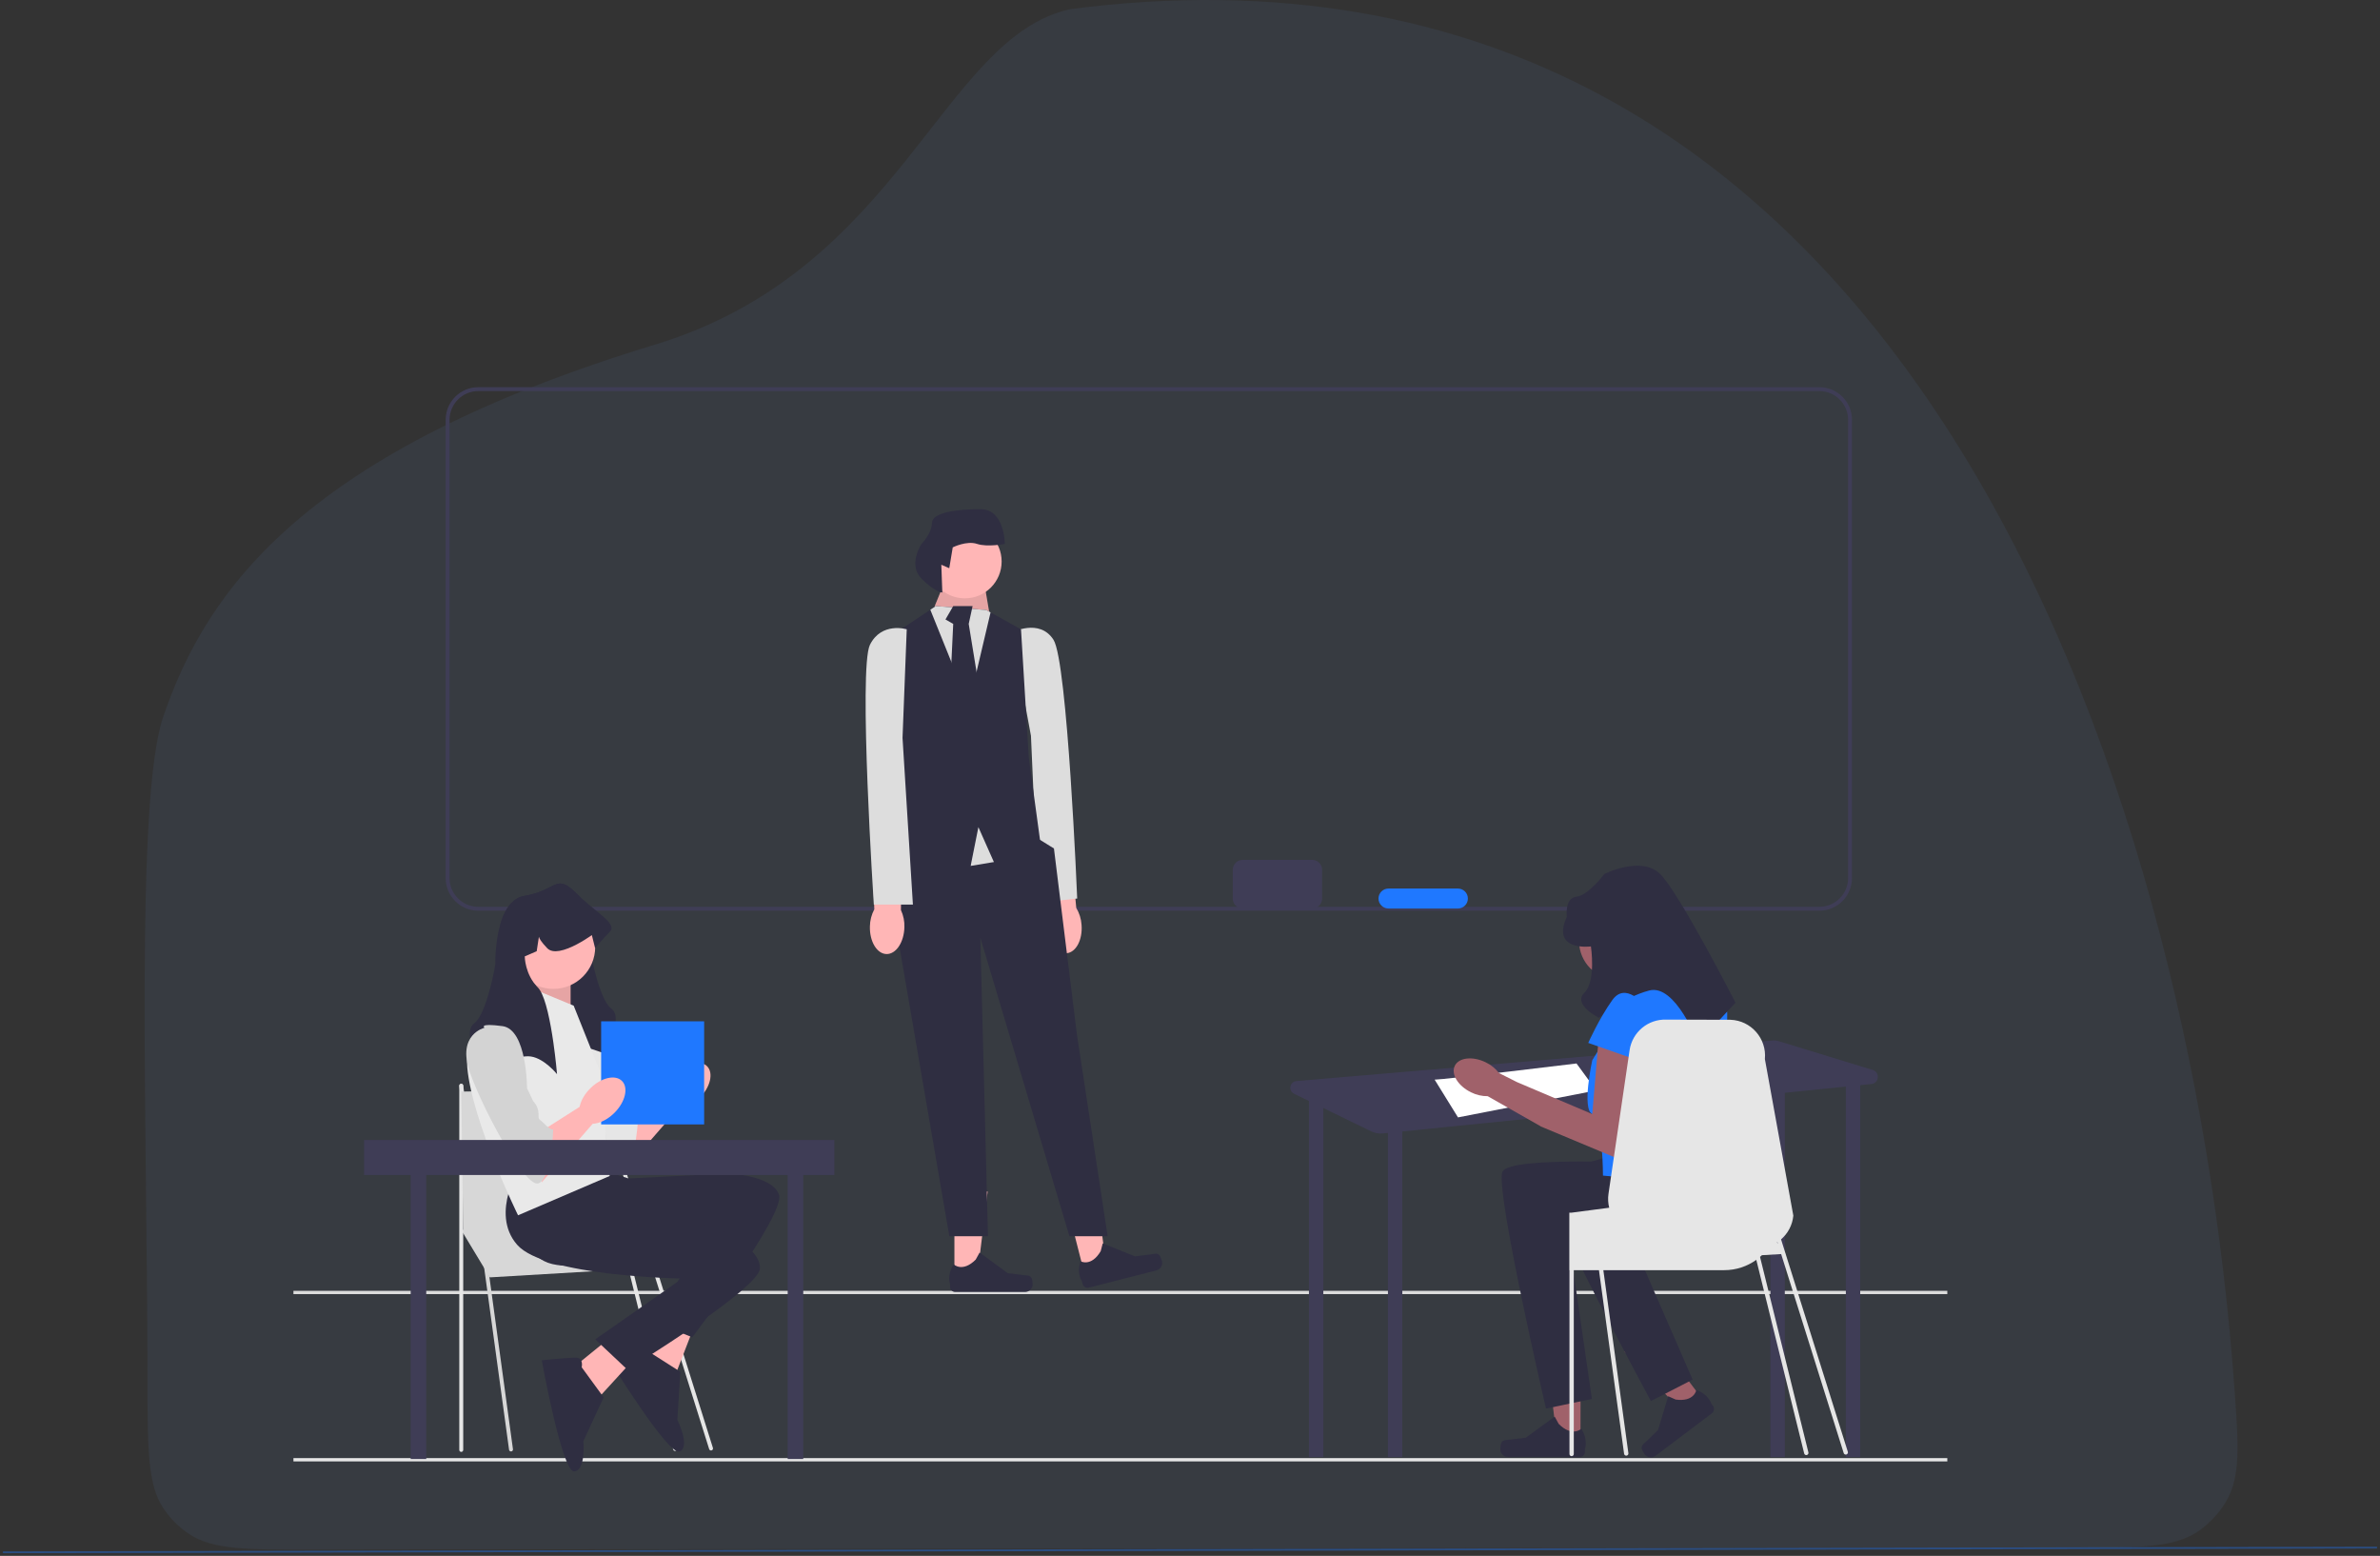 <svg width="661" height="432" viewBox="0 0 661 432" fill="none" xmlns="http://www.w3.org/2000/svg">
<rect x="0" y="0" width="661" height="432" fill="#333333" stroke="none"/>
<path d="M576.815 429.714C420.117 429.778 187.22 430.125 87.77 430.277C68.67 430.307 59.12 430.321 52.553 425.945C49.619 423.99 47.33 421.707 45.368 418.777C40.977 412.22 40.969 402.316 40.954 382.507C40.9 313.199 37.483 222.217 45.28 199.183C57.543 162.949 85.652 124.949 182.026 95.646C250.344 74.874 261.469 10.343 297.283 2.529C530.385 -27.721 608.43 220.208 620.49 384.287V384.287C621.753 401.466 622.384 410.056 618.107 417.142C616.342 420.065 613.672 422.941 610.887 424.916C604.135 429.703 595.028 429.707 576.815 429.714Z" fill="#6EA8FF" fill-opacity="0.07"/>
<g clip-path="url(#clip0_73_6098)">
<path d="M505.3 252.86H132.832C127.839 252.86 123.777 248.796 123.777 243.799V116.566C123.777 111.57 127.839 107.505 132.832 107.505H505.3C510.293 107.505 514.354 111.57 514.354 116.566V243.799C514.354 248.796 510.293 252.86 505.3 252.86ZM132.832 108.586C128.434 108.586 124.857 112.166 124.857 116.566V243.799C124.857 248.2 128.434 251.78 132.832 251.78H505.3C509.697 251.78 513.275 248.2 513.275 243.799V116.566C513.275 112.166 509.697 108.586 505.3 108.586H132.832Z" fill="#3F3D56"/>
<path d="M540.831 404.857H81.498V405.766H540.831V404.857Z" fill="#E6E6E6"/>
<path d="M540.831 358.41H81.498V359.319H540.831V358.41Z" fill="#DBDBDB"/>
<path d="M290.829 257.539C291.159 261.687 293.565 264.879 296.203 264.668C298.841 264.458 300.712 260.925 300.381 256.776C300.272 255.116 299.767 253.507 298.909 252.083L297.29 234.526L289.072 235.462L291.541 252.671C290.919 254.214 290.675 255.883 290.829 257.539Z" fill="#FFB6B6"/>
<path d="M281.013 175.629C281.013 175.629 288.694 171.56 292.589 177.64C296.484 183.721 299.172 249.484 299.172 249.484L288.377 250.638L286.33 204.296L281.013 175.629Z" fill="#DDDDDD"/>
<path d="M265.07 354.978L271.324 354.978L274.299 330.838L265.068 330.839L265.07 354.978Z" fill="#FFB6B6"/>
<path d="M286.497 354.836C286.692 355.164 286.795 356.224 286.795 356.605C286.795 357.778 285.844 358.729 284.672 358.729H265.304C264.504 358.729 263.856 358.081 263.856 357.28V356.473C263.856 356.473 262.898 354.048 264.87 351.059C264.87 351.059 267.322 353.4 270.985 349.734L272.066 347.775L279.886 353.498L284.22 354.032C285.169 354.149 286.009 354.014 286.497 354.836Z" fill="#2F2E41"/>
<path d="M301.262 353.942L307.321 352.393L304.233 328.268L295.29 330.554L301.262 353.942Z" fill="#FFB6B6"/>
<path d="M321.988 348.498C322.258 348.768 322.619 349.768 322.714 350.138C323.004 351.275 322.318 352.432 321.182 352.722L302.417 357.519C301.642 357.717 300.853 357.249 300.655 356.473L300.456 355.692C300.456 355.692 298.928 353.579 300.099 350.195C300.099 350.195 303.054 351.855 305.697 347.396L306.259 345.231L315.251 348.839L319.583 348.283C320.531 348.161 321.312 347.822 321.988 348.498Z" fill="#2F2E41"/>
<path d="M259.896 170.44L259.6 168.286L263.124 159.673L272.808 158.596L274.899 170.927L259.896 170.44Z" fill="#FFB6B6"/>
<path opacity="0.1" d="M259.896 170.44L259.6 168.286L263.124 159.673L272.808 158.596L274.899 170.927L259.896 170.44Z" fill="black"/>
<path d="M248.598 231.272L244.294 243.115L247.522 249.576L263.661 343.246H274.391L272.269 260.342L297.016 343.246H307.636L299.096 287.259L292.712 235.579L288.84 233.185L270.117 222.659L248.598 231.272Z" fill="#2F2E41"/>
<path d="M276.035 239.347L269.579 240.424L260.972 219.967H280.339L276.035 239.347Z" fill="#DDDDDD"/>
<path d="M288.947 233.964L276.035 239.347L271.731 229.657L269.58 240.424L246.984 233.145L250.212 219.967L246.984 176.9L258.379 169.299L259.896 168.287L273.883 169.363L275.11 170.031L283.567 174.747L285.719 210.277L288.947 233.964Z" fill="#2F2E41"/>
<path d="M275.11 170.031L269.042 195.742L258.379 169.299L259.896 168.287L273.883 169.363L275.11 170.031Z" fill="#DDDDDD"/>
<path d="M264.738 168.287L262.586 171.995L264.738 173.231L263.662 195.809L267.966 201.663L272.27 193.01L269.042 173.231L270.118 168.287H264.738Z" fill="#2F2E41"/>
<path d="M267.966 166.133C273.611 166.133 278.187 161.554 278.187 155.905C278.187 150.256 273.611 145.676 267.966 145.676C262.321 145.676 257.744 150.256 257.744 155.905C257.744 161.554 262.321 166.133 267.966 166.133Z" fill="#FFB6B6"/>
<path d="M261.433 156.802L263.641 157.766L264.605 151.979C264.605 151.979 268.461 150.05 271.352 151.015C274.244 151.979 279.063 151.015 279.063 151.015C279.063 151.015 279.063 141.37 272.316 141.37C265.569 141.37 258.822 142.334 258.822 145.228C258.822 148.121 255.93 151.015 255.93 151.015C255.93 151.015 252.075 156.802 255.93 160.66C259.786 164.518 261.714 164.518 261.714 164.518L261.433 156.802Z" fill="#2F2E41"/>
<path d="M241.599 257.236C241.487 261.396 243.541 264.825 246.186 264.896C248.832 264.967 251.066 261.653 251.178 257.492C251.245 255.831 250.914 254.177 250.212 252.67L250.464 235.04L242.194 235.098L242.823 252.472C242.041 253.939 241.621 255.573 241.599 257.236Z" fill="#FFB6B6"/>
<path d="M251.831 174.726C251.831 174.726 244.838 172.573 241.61 179.033C238.382 185.493 242.686 251.17 242.686 251.17H253.543L250.661 204.873L251.831 174.726Z" fill="#DDDDDD"/>
<path d="M520.118 297.083L494.037 289.093C493.46 288.917 492.855 288.852 492.254 288.903L360.072 300.16C358.187 300.321 357.713 302.864 359.414 303.693L363.648 305.758H363.535V404.568H367.525V307.647L380.794 314.117C381.81 314.611 382.943 314.814 384.066 314.7L385.478 314.557V404.568H389.468V314.154L491.705 303.82V404.568H495.694V303.417L512.651 301.703V404.568H516.64V301.3L519.734 300.987C521.905 300.768 522.205 297.722 520.118 297.083Z" fill="#3F3D56"/>
<path d="M398.445 299.769C400.939 299.769 437.844 295.277 437.844 295.277L443.33 302.763L404.929 310.249L398.445 299.769Z" fill="white"/>
<path d="M438.948 400.731L432.536 400.719L429.528 375.966L438.991 375.983L438.948 400.731Z" fill="#A0616A"/>
<path d="M416.981 400.547C416.781 400.883 416.674 401.969 416.673 402.36C416.671 403.563 417.643 404.54 418.845 404.542L438.702 404.576C439.522 404.577 440.187 403.913 440.189 403.093L440.19 402.266C440.19 402.266 441.177 399.781 439.16 396.713C439.16 396.713 436.642 399.108 432.893 395.344L431.789 393.334L423.761 399.187L419.317 399.727C418.344 399.845 417.483 399.705 416.981 400.547Z" fill="#2F2E41"/>
<path d="M473.361 389.22L468.302 393.038L451.177 375.331L458.643 369.695L473.361 389.22Z" fill="#A0616A"/>
<path d="M455.944 402.188C455.986 402.573 456.549 403.492 456.782 403.801C457.497 404.75 458.845 404.939 459.794 404.223L475.459 392.397C476.106 391.909 476.235 390.988 475.747 390.341L475.255 389.688C475.255 389.688 474.551 387.142 471.133 385.929C471.133 385.929 470.577 389.319 465.379 388.59L463.311 387.666L460.475 397.07L457.295 400.148C456.599 400.821 455.837 401.226 455.944 402.188Z" fill="#2F2E41"/>
<path d="M459.961 261.291C459.961 267.208 455.167 272.004 449.255 272.004C443.342 272.004 438.549 267.208 438.549 261.291C438.549 255.375 443.342 250.578 449.255 250.578C455.167 250.578 459.961 255.375 459.961 261.291Z" fill="#A0616A"/>
<path d="M458.952 323.06C458.952 323.06 419.534 320.827 417.303 325.293C415.072 329.758 429.365 391.094 429.365 391.094L442.117 388.42L435.896 345.387C435.896 345.387 468.79 354.104 473.252 343.685C477.714 333.266 476.43 329.386 476.43 329.386L458.952 323.06Z" fill="#2F2E41"/>
<path d="M469.051 315.564C469.051 315.564 430.447 323.846 429.476 328.743C428.505 333.639 458.504 389.007 458.504 389.007L470.095 383.052L452.719 343.199C452.719 343.199 486.745 342.898 488.294 331.669C489.843 320.44 487.579 317.039 487.579 317.039L469.051 315.564Z" fill="#2F2E41"/>
<path d="M473.455 273.569H454.908L442.218 294.407C442.218 294.407 439.243 307.874 442.218 309.327C445.193 310.78 445.193 326.409 445.193 326.409L476.429 329.386C476.429 329.386 480.892 282.5 479.404 278.034C477.917 273.569 473.455 273.569 473.455 273.569Z" fill="#1F78FF"/>
<path d="M444.078 287.337L442.219 309.327L421.305 300.446L416.314 297.934C415.336 296.658 414.068 295.635 412.614 294.951C408.999 293.188 405.162 293.625 404.041 295.926C402.92 298.227 404.941 301.521 408.554 303.283C409.989 304.007 411.577 304.376 413.183 304.361L427.788 312.661L427.805 312.629L427.87 312.744L450.772 322.316L456.041 293.449L444.078 287.337Z" fill="#A0616A"/>
<path d="M441.846 262.778C441.846 262.778 430.69 264.266 435.152 254.591C435.152 254.591 434.472 249.346 437.787 248.992C441.102 248.637 445.565 242.684 445.565 242.684C445.565 242.684 455.795 237.474 461.092 242.684C466.389 247.893 482.007 278.406 482.007 278.406L471.595 289.57C471.595 289.57 465.335 273.103 458.053 275.011C450.771 276.918 444.077 282.605 444.077 282.605C444.077 282.605 436.687 278.904 440.01 275.678C443.333 272.453 441.846 262.778 441.846 262.778Z" fill="#2F2E41"/>
<path d="M456.721 279.15C456.721 279.15 451.515 272.452 447.796 277.662C444.077 282.872 441.103 289.57 441.103 289.57L455.977 294.779L456.721 279.15Z" fill="#1F78FF"/>
<path d="M513.198 403.087L495.916 348.121L495.919 348.121H495.959L495.889 348.031L495.887 348.029L494.656 344.114L494.657 344.114C496.532 342.497 497.809 340.186 498.063 337.526L490.164 294.05C490.707 288.341 486.333 283.35 480.603 283.145L462.779 283.101C457.712 282.921 453.324 286.584 452.585 291.604L452.192 294.269L446.731 331.443C446.531 332.78 446.611 334.098 446.925 335.331L442.995 335.845L441.803 336.004L437.09 336.618L437.075 336.623L436.487 336.698H435.849V352.667H435.889V403.71C435.889 404.039 436.158 404.309 436.487 404.309C436.821 404.309 437.09 404.039 437.09 403.71V352.667H444.082L451.059 403.65C451.104 403.949 451.359 404.169 451.658 404.169C451.683 404.169 451.713 404.169 451.738 404.164C452.067 404.119 452.296 403.815 452.251 403.485L445.299 352.667H478.848C482.179 352.667 485.266 351.61 487.779 349.798L501.081 403.556C501.15 403.828 501.394 404.009 501.662 404.009C501.711 404.009 501.761 404.003 501.811 403.991C502.132 403.909 502.327 403.582 502.245 403.26L488.815 348.982C488.993 348.833 489.172 348.674 489.341 348.51L494.68 348.196L512.052 403.448C512.133 403.704 512.37 403.869 512.625 403.869C512.685 403.869 512.745 403.86 512.805 403.841C513.122 403.741 513.298 403.403 513.198 403.087ZM493.515 344.967C493.56 344.942 493.6 344.912 493.64 344.887L493.768 345.295L493.515 344.967Z" fill="#E6E6E6"/>
<path d="M174.098 309.919L185.728 302.518L190.457 305.372L174.098 324.182V309.919Z" fill="#FFB6B6"/>
<path d="M158.192 281.271C158.192 281.271 150.467 283.09 154.103 293.549C157.738 304.008 169.553 325.834 173.188 324.47C176.824 323.106 177.278 309.464 177.278 309.464C177.278 309.464 176.824 309.919 175.006 308.1C173.188 306.281 173.188 307.112 173.188 305.105C173.188 303.098 171.702 301.61 171.702 301.61L170.007 298.096C170.007 298.096 170.007 281.726 163.191 280.817C156.375 279.907 158.192 281.271 158.192 281.271Z" fill="#E6E6E6"/>
<path d="M194.285 304.883C197.302 301.864 198.237 297.905 196.373 296.04C194.51 294.176 190.554 295.112 187.537 298.131C184.52 301.149 183.585 305.108 185.448 306.973C187.312 308.837 191.268 307.902 194.285 304.883Z" fill="#FFB6B6"/>
<path d="M128.104 341.522L136.04 354.667L182.289 351.929L169.974 336.045L128.104 341.522Z" fill="#D7D7D7"/>
<path d="M141.923 403.001C141.653 403.001 141.418 402.802 141.381 402.528L127.561 301.526C127.52 301.227 127.729 300.95 128.029 300.909C128.328 300.866 128.604 301.078 128.645 301.378L142.465 402.379C142.506 402.679 142.297 402.955 141.997 402.996C141.972 402.999 141.947 403.001 141.923 403.001Z" fill="#D7D7D7"/>
<path d="M128.103 403.129C127.801 403.129 127.556 402.884 127.556 402.582V301.472C127.556 301.169 127.801 300.924 128.103 300.924C128.405 300.924 128.65 301.169 128.65 301.472V402.582C128.65 402.884 128.405 403.129 128.103 403.129Z" fill="#E6E6E6"/>
<path d="M197.477 402.727C197.244 402.727 197.028 402.578 196.955 402.344L164.252 298.33C164.161 298.042 164.321 297.734 164.61 297.643C164.898 297.553 165.205 297.713 165.296 298.001L197.999 402.015C198.09 402.304 197.93 402.611 197.641 402.702C197.587 402.719 197.531 402.727 197.477 402.727Z" fill="#E6E6E6"/>
<path d="M187.488 402.856C187.243 402.856 187.021 402.691 186.958 402.443L164.244 310.644C164.169 310.351 164.346 310.052 164.639 309.978C164.933 309.904 165.23 310.081 165.305 310.374L188.019 402.173C188.093 402.466 187.916 402.764 187.623 402.839C187.578 402.85 187.533 402.856 187.488 402.856Z" fill="#E6E6E6"/>
<path d="M128.104 303.082L166.006 302.499L172.985 342.344H128.651L128.104 303.082Z" fill="#D7D7D7"/>
<path d="M186.35 361.671L176.798 378.5L187.889 380.943L192.513 368.974L186.35 361.671Z" fill="#FFB6B6"/>
<path d="M180.229 375.323C180.229 375.323 179.857 372.579 177.675 373.45C175.493 374.32 169.195 377.557 169.195 377.557C169.195 377.557 185.621 404.265 188.739 403.021C191.856 401.777 188.124 394.227 188.124 394.227L188.948 380.882L180.229 375.323Z" fill="#2F2E41"/>
<path d="M144.105 329.017C144.105 329.017 140.697 344.705 151.149 350.162C161.601 355.619 197.273 342.204 197.273 342.204L180.914 366.733L192.274 371.307C192.274 371.307 218.176 337.202 216.359 331.746C214.541 326.289 202.272 325.834 202.272 325.834L174.552 327.198L167.281 324.925L144.105 329.017Z" fill="#2F2E41"/>
<path d="M172.218 369.141L157.201 381.337L166.643 387.652L175.303 378.187L172.218 369.141Z" fill="#FFB6B6"/>
<path d="M161.553 379.627C161.553 379.627 162.205 376.936 159.856 376.952C157.507 376.969 150.464 377.69 150.464 377.69C150.464 377.69 156.052 408.549 159.408 408.525C162.764 408.501 162.033 400.11 162.033 400.11L167.653 387.98L161.553 379.627Z" fill="#2F2E41"/>
<path d="M144.745 323.343C144.745 323.343 135.865 336.714 143.616 345.603C151.367 354.491 189.472 354.985 189.472 354.985L165.315 371.875L174.233 380.273C174.233 380.273 210.761 357.938 211.053 352.193C211.344 346.449 200.081 341.558 200.081 341.558L173.765 332.735L167.82 327.97L144.745 323.343Z" fill="#2F2E41"/>
<path d="M167.555 292.371C167.555 292.371 158.921 289.188 154.831 289.188C154.44 289.188 154.054 289.233 153.668 289.315C151.05 289.87 148.642 292.121 147.487 293.349C147.038 293.831 146.779 294.154 146.779 294.154C146.779 294.154 146.806 293.84 146.86 293.29C147.128 290.397 148.119 280.907 149.896 274.832C150.532 272.663 151.264 270.931 152.104 270.089C154.063 268.125 154.967 265.77 155.385 264.014C155.74 262.509 155.74 261.45 155.74 261.45L152.427 260.022L151.814 256.011C151.705 256.484 151.2 257.407 149.505 259.176C149.36 259.326 149.201 259.453 149.032 259.563C146.588 261.099 141.603 258.426 138.917 256.743C140.035 252.855 142.062 249.299 145.742 248.717C154.377 247.353 154.377 242.351 159.83 247.808C160.28 248.258 160.734 248.69 161.188 249.108C162.933 252.446 163.57 256.921 163.797 260.031C163.96 262.209 163.919 263.723 163.919 263.723C163.919 263.723 166.192 277.365 169.827 280.093C173.462 282.822 167.555 292.371 167.555 292.371Z" fill="#2F2E41"/>
<path d="M150.741 270.544L144.601 279.556L158.466 283.276V270.544H150.741Z" fill="#FFB6B6"/>
<path opacity="0.1" d="M150.741 270.544L144.601 279.556L158.466 283.276V270.544H150.741Z" fill="black"/>
<path d="M159.328 279.225L146.15 273.768C146.15 273.768 128.427 281.498 129.791 296.504C131.154 311.51 143.878 337.43 143.878 337.43L169.326 326.516L166.599 297.414L159.328 279.225Z" fill="#E9E9E9"/>
<path d="M153.678 274.568C160.099 274.568 165.305 269.359 165.305 262.933C165.305 256.508 160.099 251.299 153.678 251.299C147.257 251.299 142.052 256.508 142.052 262.933C142.052 269.359 147.257 274.568 153.678 274.568Z" fill="#FFB6B6"/>
<path d="M169.372 258.721C167.1 260.995 165.283 263.269 165.283 263.269L164.374 259.631C164.374 259.631 164.165 259.785 163.797 260.031C162.356 261.013 158.489 263.482 155.385 264.014C154.004 264.251 152.777 264.101 151.977 263.269C150.282 261.5 149.778 260.577 149.669 260.104L149.055 264.114L145.742 265.542C145.742 265.542 145.742 270.535 149.378 274.182C149.555 274.359 149.728 274.578 149.896 274.832C151.632 277.451 152.877 283.863 153.667 289.315C154.367 294.163 154.703 298.246 154.703 298.246C154.703 298.246 151.264 293.935 147.487 293.349C147.278 293.317 147.069 293.294 146.86 293.29C146.792 293.28 146.719 293.28 146.651 293.28C142.561 293.28 133.927 296.464 133.927 296.464C133.927 296.464 128.02 286.914 131.655 284.186C135.29 281.458 137.563 267.816 137.563 267.816C137.563 267.816 137.413 261.977 138.917 256.743C140.035 252.855 142.061 249.299 145.742 248.717C154.376 247.353 154.376 242.351 159.829 247.808C160.279 248.258 160.734 248.69 161.188 249.108C166.269 253.783 171.458 256.634 169.372 258.721Z" fill="#2F2E41"/>
<path d="M118.38 319.762H114.062V405.097H118.38V319.762Z" fill="#3F3D56"/>
<path d="M223.088 319.762H218.771V405.097H223.088V319.762Z" fill="#3F3D56"/>
<path d="M195.562 283.576H166.956V312.201H195.562V283.576Z" fill="#1F78FF"/>
<path d="M150.468 314.011L162.099 306.61L166.827 309.464L150.468 328.274V314.011Z" fill="#FFB6B6"/>
<path d="M134.563 285.364C134.563 285.364 126.837 287.182 130.473 297.641C134.108 308.1 145.923 329.927 149.559 328.563C153.194 327.198 153.648 313.557 153.648 313.557C153.648 313.557 153.194 314.011 151.376 312.192C149.559 310.373 149.559 311.204 149.559 309.197C149.559 307.19 148.072 305.703 148.072 305.703L146.378 302.188C146.378 302.188 146.378 285.818 139.561 284.909C132.745 283.999 134.563 285.364 134.563 285.364Z" fill="#D3D3D3"/>
<path d="M170.655 308.975C173.672 305.956 174.607 301.997 172.743 300.133C170.88 298.268 166.924 299.204 163.907 302.223C160.89 305.242 159.955 309.201 161.818 311.065C163.682 312.93 167.638 311.994 170.655 308.975Z" fill="#FFB6B6"/>
<path d="M231.724 316.521H101.108V326.243H231.724V316.521Z" fill="#3F3D56"/>
<path d="M364.429 238.748H345.139C343.61 238.748 342.37 239.988 342.37 241.519V249.48C342.37 251.01 343.61 252.25 345.139 252.25H364.429C365.958 252.25 367.198 251.01 367.198 249.48V241.519C367.198 239.988 365.958 238.748 364.429 238.748Z" fill="#3F3D56"/>
<path d="M404.91 246.709H385.619C384.09 246.709 382.851 247.949 382.851 249.48V249.48C382.851 251.01 384.09 252.25 385.619 252.25H404.91C406.439 252.25 407.678 251.01 407.678 249.48V249.48C407.678 247.949 406.439 246.709 404.91 246.709Z" fill="#1F78FF"/>
</g>
<path d="M1 431L659.986 429.698" stroke="#1F78FF" stroke-opacity="0.38" stroke-width="0.5" stroke-linecap="round"/>
<defs>
<clipPath id="clip0_73_6098">
<rect width="459.333" height="301.019" fill="white" transform="translate(81.498 107.505)"/>
</clipPath>
</defs>
</svg>
